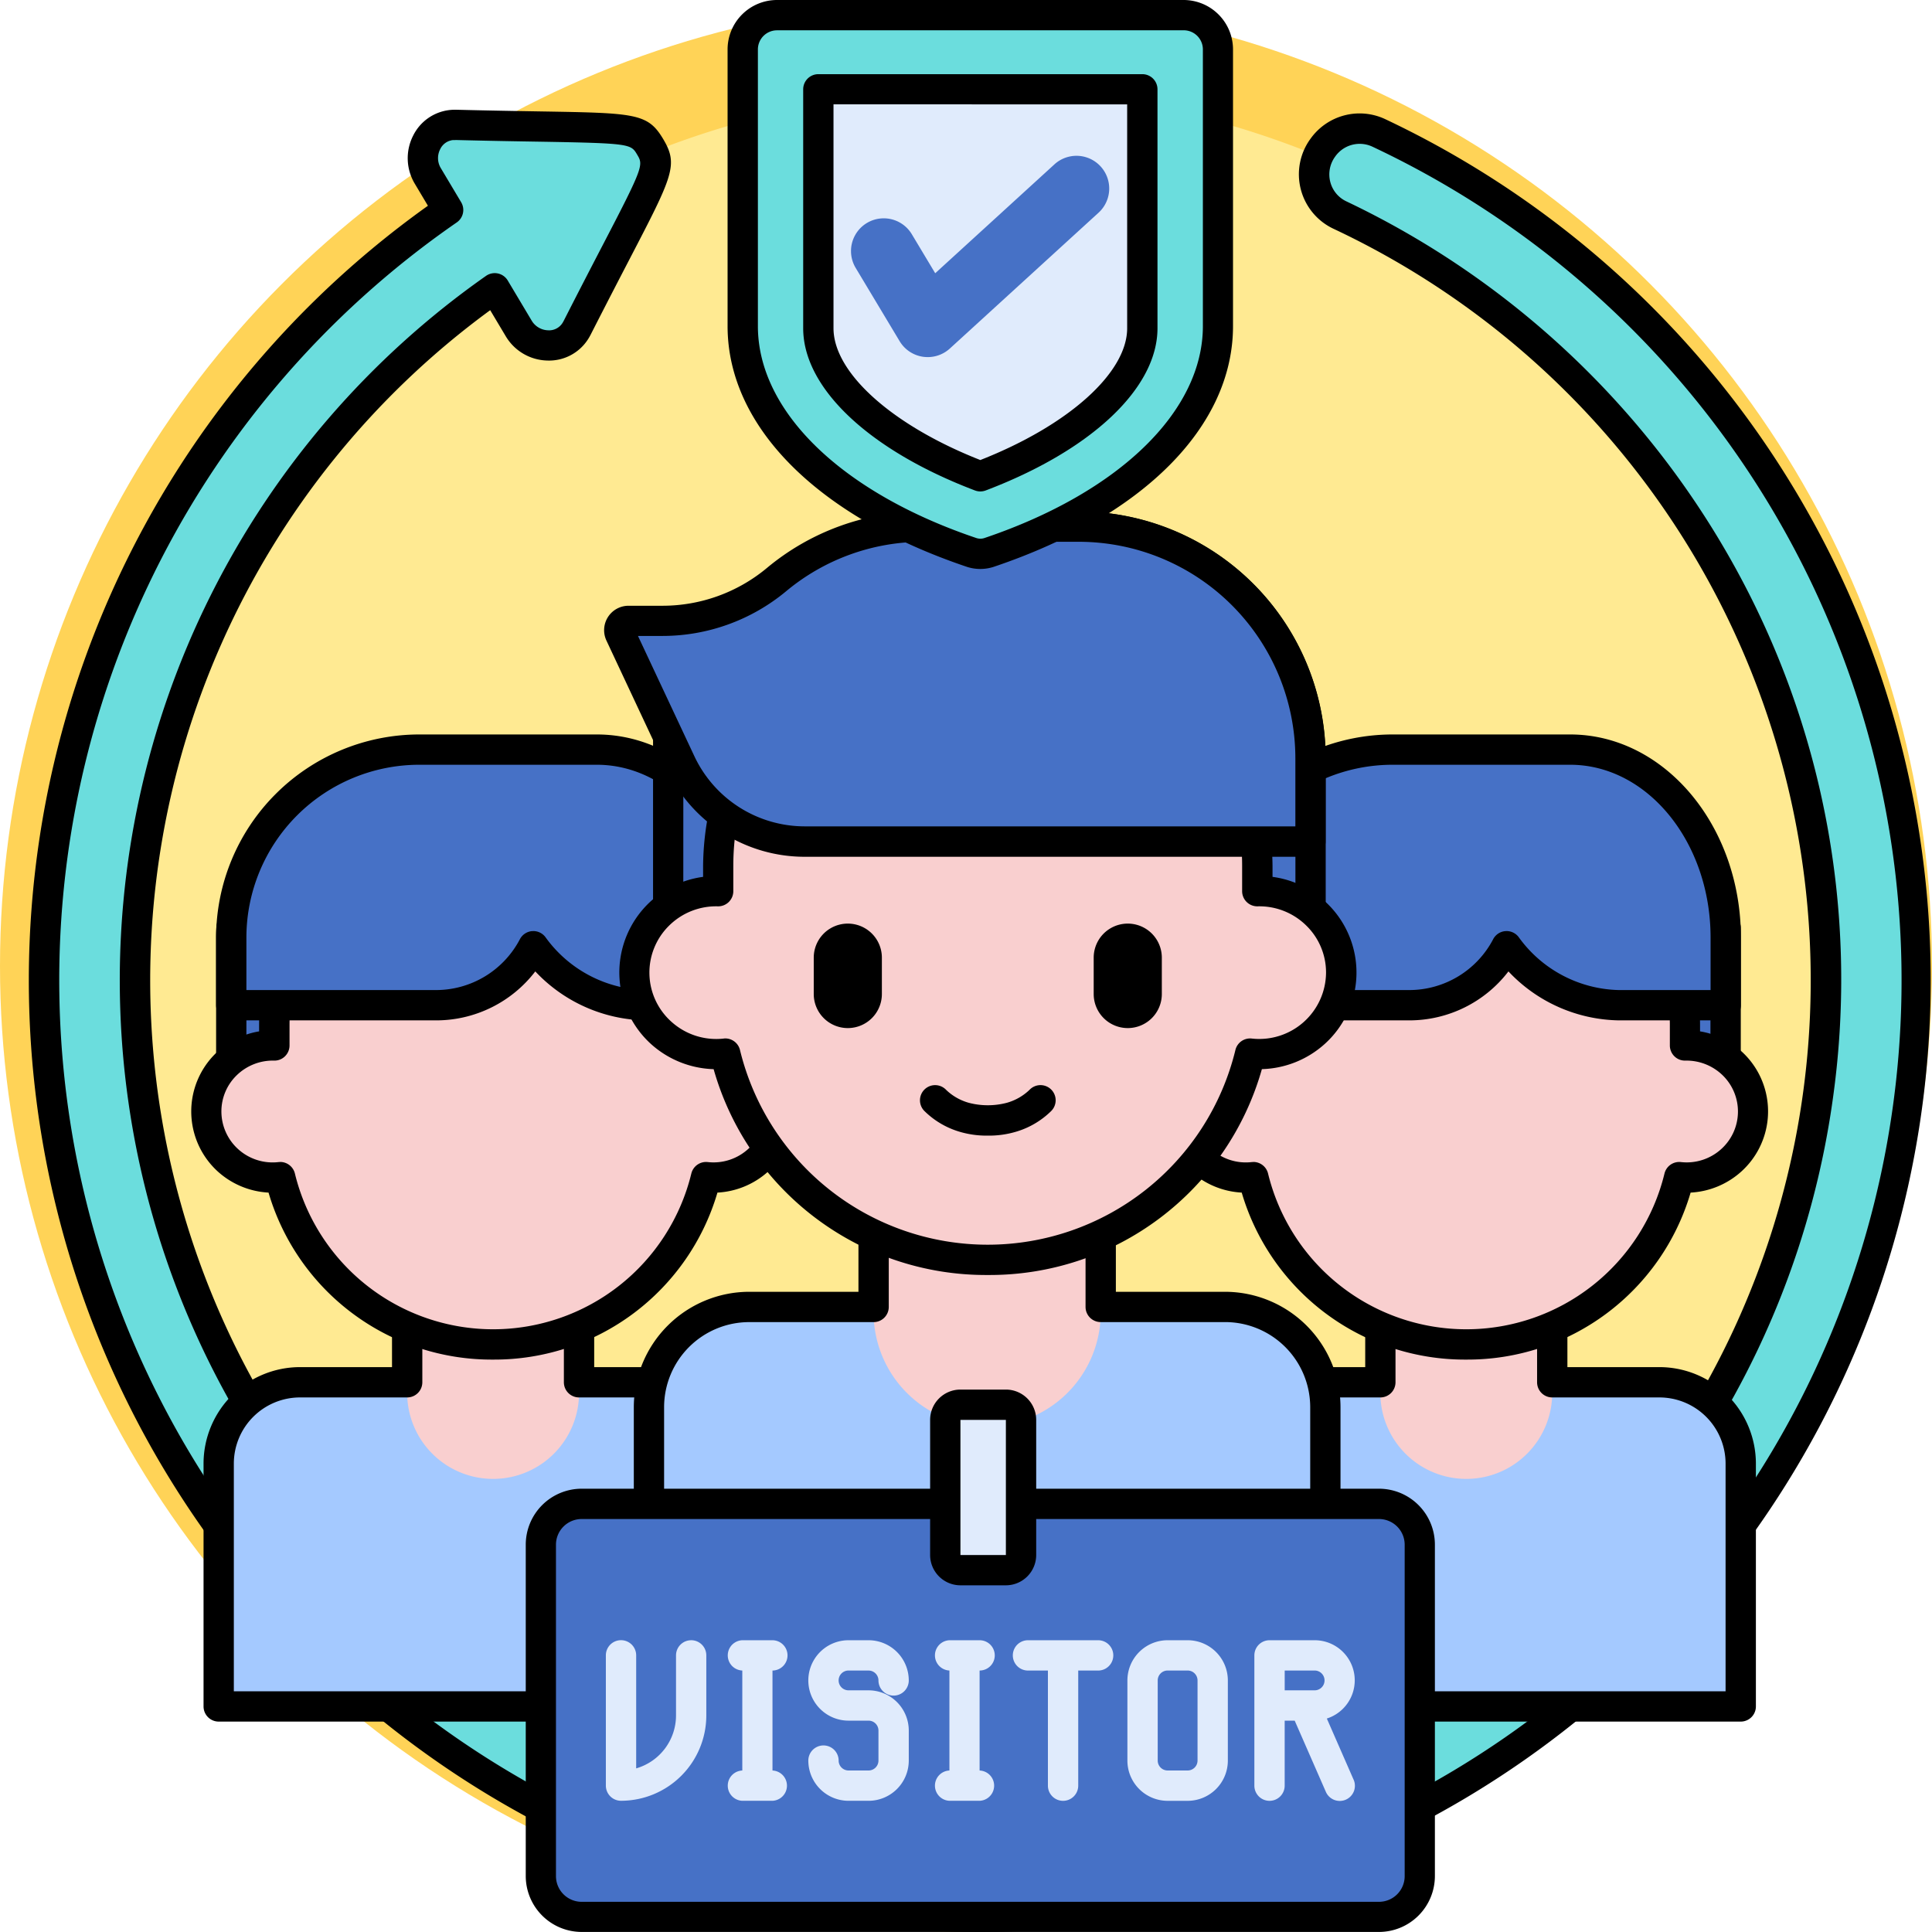 <svg xmlns="http://www.w3.org/2000/svg" xmlns:xlink="http://www.w3.org/1999/xlink" width="75.203" height="75.203" viewBox="0 0 75.203 75.203">
  <defs>
    <clipPath id="clip-path">
      <rect id="Rectángulo_356271" data-name="Rectángulo 356271" width="74.085" height="75.203" fill="none"/>
    </clipPath>
  </defs>
  <g id="Grupo_1071673" data-name="Grupo 1071673" transform="translate(-184 -1136)">
    <g id="Grupo_995637" data-name="Grupo 995637" transform="translate(3 633)">
      <circle id="Elipse_8159" data-name="Elipse 8159" cx="37.602" cy="37.602" r="37.602" transform="translate(181 503)" fill="#ffd357"/>
    </g>
    <g id="Grupo_1071729" data-name="Grupo 1071729" transform="translate(185.118 1136)">
      <g id="Grupo_1071728" data-name="Grupo 1071728" clip-path="url(#clip-path)">
        <path id="Trazado_771172" data-name="Trazado 771172" d="M50.707,23.608a34.68,34.68,0,1,1-34.68,34.68,34.68,34.68,0,0,1,34.68-34.68" transform="translate(-13.664 -20.127)" fill="#ffea92"/>
        <path id="Trazado_771173" data-name="Trazado 771173" d="M53.8,33.85l-.015.021a1.753,1.753,0,0,0,.671,2.614,32.915,32.915,0,1,1-32.9,2.849L22.5,40.9a1.3,1.3,0,0,0,2.18.126,1.422,1.422,0,0,0,.09-.153c3.049-6,3.381-6.144,2.84-7.05s-.848-.685-7.553-.851a1.48,1.48,0,0,0-.178.006,1.3,1.3,0,0,0-.925,1.976l.794,1.331a36.446,36.446,0,1,0,36.224-3,1.757,1.757,0,0,0-2.167.563" transform="translate(-3.421 -28.113)" fill="#6bdddd"/>
        <path id="Trazado_771174" data-name="Trazado 771174" d="M37.067,99.906q-1.638,0-3.287-.146A37.036,37.036,0,0,1,15.539,32.712l-.513-.861a1.932,1.932,0,0,1-.063-1.867,1.808,1.808,0,0,1,1.436-1,2.018,2.018,0,0,1,.251-.009c1.322.033,2.4.05,3.27.065,3.7.062,4.176.07,4.775,1.073s.384,1.423-1.3,4.663c-.408.785-.91,1.753-1.523,2.956a2,2,0,0,1-.126.214,1.8,1.8,0,0,1-1.56.791,1.933,1.933,0,0,1-1.616-.943l-.607-1.017a32.318,32.318,0,1,0,32.823-3.17,2.343,2.343,0,0,1-.9-3.493l.016-.022a2.345,2.345,0,0,1,2.9-.751A37.057,37.057,0,0,1,37.067,99.906ZM16.6,30.155c-.028,0-.057,0-.084,0a.623.623,0,0,0-.5.356.756.756,0,0,0,.022.732l.794,1.331a.589.589,0,0,1-.171.787A35.856,35.856,0,1,0,52.3,30.411a1.166,1.166,0,0,0-1.438.375l-.009.013a1.172,1.172,0,0,0-.19.985,1.154,1.154,0,0,0,.628.758A33.886,33.886,0,0,1,66.316,46.6a33.213,33.213,0,0,1,3.932,20.71A33.5,33.5,0,1,1,17.8,35.442a.59.59,0,0,1,.846.18l.936,1.569a.77.77,0,0,0,.636.369.616.616,0,0,0,.549-.27.873.873,0,0,0,.053-.09c.615-1.208,1.119-2.179,1.528-2.966,1.6-3.073,1.576-3.107,1.333-3.516s-.262-.44-3.782-.5c-.878-.014-1.953-.032-3.279-.065Z" transform="translate(0 -24.703)"/>
        <path id="Trazado_771175" data-name="Trazado 771175" d="M310.22,364.9a3.165,3.165,0,0,0-3.165,3.165v9.453h21.363v-9.453a3.165,3.165,0,0,0-3.165-3.165Z" transform="translate(-261.78 -311.099)" fill="#a4c9ff"/>
        <path id="Trazado_771176" data-name="Trazado 771176" d="M360.156,347.4a3.345,3.345,0,0,1-3.345-3.345v-4.095h6.69v4.095a3.345,3.345,0,0,1-3.345,3.345" transform="translate(-304.199 -289.834)" fill="#f9cfcf"/>
        <path id="Trazado_771177" data-name="Trazado 771177" d="M325.008,353.437H303.645a.59.59,0,0,1-.59-.59v-9.453a3.759,3.759,0,0,1,3.755-3.755h3.582v-3.088a.59.59,0,0,1,.59-.59h6.69a.59.59,0,0,1,.59.59v3.088h3.582a3.759,3.759,0,0,1,3.755,3.755v9.453A.59.59,0,0,1,325.008,353.437Zm-20.773-1.18h20.184v-8.863a2.578,2.578,0,0,0-2.575-2.575h-4.172a.59.59,0,0,1-.59-.59v-3.088h-5.511v3.088a.59.59,0,0,1-.59.59h-4.172a2.578,2.578,0,0,0-2.575,2.575v8.863Z" transform="translate(-258.369 -286.424)"/>
        <path id="Trazado_771178" data-name="Trazado 771178" d="M310.38,244.944q-.009.187-.009.377v7.462h20.288v-7.838Z" transform="translate(-264.607 -208.827)" fill="#4671c6"/>
        <path id="Trazado_771179" data-name="Trazado 771179" d="M327.247,249.962H306.959a.59.59,0,0,1-.59-.59V241.91q0-.2.01-.407a.59.59,0,0,1,.589-.56h20.279a.59.59,0,0,1,.59.59v7.839A.59.59,0,0,1,327.247,249.962Zm-19.7-1.18h19.109v-6.659H307.549Z" transform="translate(-261.195 -205.417)"/>
        <path id="Trazado_771180" data-name="Trazado 771180" d="M323.456,222.582v-.8a8.514,8.514,0,0,0-17.028,0v.8a2.574,2.574,0,1,0,.225,5.13,8.531,8.531,0,0,0,16.578,0,2.574,2.574,0,1,0,.224-5.13Z" transform="translate(-258.985 -181.89)" fill="#f9cfcf"/>
        <path id="Trazado_771181" data-name="Trazado 771181" d="M311.53,231.4a9.049,9.049,0,0,1-8.741-6.5,3.2,3.2,0,0,1-1.967-.814,3.16,3.16,0,0,1,1.6-5.462v-.251a9.1,9.1,0,0,1,18.207,0v.251a3.155,3.155,0,0,1,1.6,5.462,3.2,3.2,0,0,1-1.967.814A9.047,9.047,0,0,1,311.53,231.4Zm-8.289-7.693a.59.59,0,0,1,.574.455,7.941,7.941,0,0,0,15.429,0,.59.59,0,0,1,.636-.451,2,2,0,0,0,1.568-.5,1.968,1.968,0,0,0,.062-2.877,2.022,2.022,0,0,0-1.455-.572.585.585,0,0,1-.424-.168.592.592,0,0,1-.177-.421v-.8a7.924,7.924,0,0,0-15.848,0v.8a.59.59,0,0,1-.177.421.57.57,0,0,1-.425.168,2.009,2.009,0,0,0-1.455.572,1.96,1.96,0,0,0-.595,1.41,1.98,1.98,0,0,0,.656,1.468,2,2,0,0,0,1.568.5A.579.579,0,0,1,303.242,223.711Z" transform="translate(-255.573 -178.478)"/>
        <path id="Trazado_771182" data-name="Trazado 771182" d="M324.6,197.886h-6.915a7.315,7.315,0,0,0-7.315,7.315v2.633h7.964a4.283,4.283,0,0,0,3.794-2.3,5.557,5.557,0,0,0,4.376,2.3h4.154V205.2c0-4.04-2.712-7.315-6.058-7.315" transform="translate(-264.607 -168.708)" fill="#4671c6"/>
        <path id="Trazado_771183" data-name="Trazado 771183" d="M327.247,205.015h-4.154a6.028,6.028,0,0,1-4.3-1.906,4.86,4.86,0,0,1-3.865,1.906h-7.964a.59.59,0,0,1-.59-.59v-2.634a7.914,7.914,0,0,1,7.905-7.905h6.915c3.665,0,6.647,3.546,6.647,7.905v2.634a.59.59,0,0,1-.59.59m-8.53-3.476a.589.589,0,0,1,.466.229,4.938,4.938,0,0,0,3.91,2.067h3.564v-2.044c0-3.708-2.453-6.726-5.468-6.726h-6.915a6.733,6.733,0,0,0-6.726,6.726v2.044h7.375a3.689,3.689,0,0,0,3.272-1.981.59.59,0,0,1,.471-.313Z" transform="translate(-261.195 -165.297)"/>
        <path id="Trazado_771184" data-name="Trazado 771184" d="M53.316,364.9a3.165,3.165,0,0,0-3.165,3.165v9.453H71.514v-9.453a3.165,3.165,0,0,0-3.165-3.165Z" transform="translate(-42.756 -311.099)" fill="#a4c9ff"/>
        <path id="Trazado_771185" data-name="Trazado 771185" d="M103.252,347.4a3.345,3.345,0,0,1-3.345-3.345v-4.095h6.69v4.095a3.345,3.345,0,0,1-3.345,3.345" transform="translate(-85.176 -289.834)" fill="#f9cfcf"/>
        <path id="Trazado_771186" data-name="Trazado 771186" d="M68.1,353.437H46.741a.59.59,0,0,1-.59-.59v-9.453a3.759,3.759,0,0,1,3.754-3.755h3.582v-3.088a.59.59,0,0,1,.59-.59h6.69a.59.59,0,0,1,.59.59v3.088h3.582a3.758,3.758,0,0,1,3.754,3.755v9.453a.59.59,0,0,1-.59.59m-20.773-1.18H67.514v-8.863a2.578,2.578,0,0,0-2.575-2.575H60.767a.59.59,0,0,1-.59-.59v-3.088h-5.51v3.088a.59.59,0,0,1-.59.59H49.905a2.578,2.578,0,0,0-2.575,2.575Z" transform="translate(-39.346 -286.424)"/>
        <path id="Trazado_771187" data-name="Trazado 771187" d="M53.474,244.944q-.009.187-.009.377v7.462H73.753v-7.838Z" transform="translate(-45.582 -208.827)" fill="#4671c6"/>
        <path id="Trazado_771188" data-name="Trazado 771188" d="M70.343,249.962H50.055a.59.59,0,0,1-.59-.59V241.91q0-.2.01-.407a.59.59,0,0,1,.589-.56H70.343a.59.59,0,0,1,.59.59v7.839A.59.59,0,0,1,70.343,249.962Zm-19.7-1.18H69.753v-6.659H50.645Z" transform="translate(-42.171 -205.417)"/>
        <path id="Trazado_771189" data-name="Trazado 771189" d="M66.552,222.582v-.8a8.514,8.514,0,0,0-17.028,0v.8a2.574,2.574,0,1,0,.225,5.13,8.531,8.531,0,0,0,16.578,0,2.574,2.574,0,1,0,.224-5.13" transform="translate(-39.962 -181.89)" fill="#f9cfcf"/>
        <path id="Trazado_771190" data-name="Trazado 771190" d="M54.626,231.4a9.049,9.049,0,0,1-8.741-6.5,3.2,3.2,0,0,1-1.967-.814,3.16,3.16,0,0,1,1.6-5.462v-.251a9.1,9.1,0,0,1,18.207,0v.251a3.155,3.155,0,0,1,1.6,5.462,3.2,3.2,0,0,1-1.967.814A9.048,9.048,0,0,1,54.626,231.4Zm-8.288-7.693a.59.59,0,0,1,.574.455,7.941,7.941,0,0,0,15.429,0,.59.59,0,0,1,.636-.451,2,2,0,0,0,1.568-.5,1.968,1.968,0,0,0,.062-2.877,2.033,2.033,0,0,0-1.455-.572.573.573,0,0,1-.425-.168.592.592,0,0,1-.177-.421v-.8a7.924,7.924,0,0,0-15.848,0v.8a.59.59,0,0,1-.177.421.583.583,0,0,1-.425.168,2.016,2.016,0,0,0-1.455.572,1.959,1.959,0,0,0-.595,1.41,1.98,1.98,0,0,0,.656,1.468,2,2,0,0,0,1.568.5A.516.516,0,0,1,46.338,223.711Z" transform="translate(-36.55 -178.478)"/>
        <path id="Trazado_771191" data-name="Trazado 771191" d="M67.7,197.886H60.78a7.315,7.315,0,0,0-7.315,7.315v2.633h7.964a4.283,4.283,0,0,0,3.794-2.3,5.557,5.557,0,0,0,4.376,2.3h4.154V205.2C73.753,201.161,71.041,197.886,67.7,197.886Z" transform="translate(-45.582 -168.708)" fill="#4671c6"/>
        <path id="Trazado_771192" data-name="Trazado 771192" d="M70.343,205.015H66.189a6.027,6.027,0,0,1-4.3-1.906,4.861,4.861,0,0,1-3.866,1.906H50.055a.59.59,0,0,1-.59-.59v-2.634a7.914,7.914,0,0,1,7.905-7.905h6.915c3.666,0,6.648,3.546,6.648,7.905v2.634a.59.59,0,0,1-.59.59m-8.53-3.476a.589.589,0,0,1,.466.229,4.938,4.938,0,0,0,3.909,2.067h3.564v-2.044c0-3.708-2.453-6.726-5.468-6.726H57.37a6.733,6.733,0,0,0-6.726,6.726v2.044h7.374a3.689,3.689,0,0,0,3.273-1.981.59.59,0,0,1,.471-.313l.051,0" transform="translate(-42.171 -165.297)"/>
        <path id="Trazado_771193" data-name="Trazado 771193" d="M186.321,344.854a3.9,3.9,0,0,1,3.9,3.9V360.4H163.893v-11.65a3.9,3.9,0,0,1,3.9-3.9h18.527Z" transform="translate(-139.727 -294.005)" fill="#a4c9ff"/>
        <path id="Trazado_771194" data-name="Trazado 771194" d="M227.459,318.1a4.42,4.42,0,0,0,4.42-4.42V308h-8.84v5.68A4.42,4.42,0,0,0,227.459,318.1Z" transform="translate(-190.152 -262.587)" fill="#f9cfcf"/>
        <path id="Trazado_771195" data-name="Trazado 771195" d="M186.653,326.188H160.325a.59.59,0,0,1-.59-.59v-11.65a4.5,4.5,0,0,1,4.49-4.49h4.254V304.59a.59.59,0,0,1,.59-.59h8.84a.59.59,0,0,1,.59.59v4.868h4.254a4.5,4.5,0,0,1,4.49,4.49V325.6A.59.59,0,0,1,186.653,326.188Zm-25.738-1.18h25.149v-11.06a3.315,3.315,0,0,0-3.311-3.311h-4.844a.59.59,0,0,1-.59-.59V305.18h-7.66v4.868a.59.59,0,0,1-.59.59h-4.844a3.315,3.315,0,0,0-3.311,3.311v11.06Z" transform="translate(-136.182 -259.175)"/>
        <path id="Trazado_771196" data-name="Trazado 771196" d="M179.163,144.85v-5.83h5.62a9.016,9.016,0,0,1,9.016,9.016v9.2h-25V144.85Z" transform="translate(-143.906 -118.521)" fill="#4671c6"/>
        <path id="Trazado_771197" data-name="Trazado 771197" d="M190.386,154.412h-25a.59.59,0,0,1-.59-.59V141.439a.59.59,0,0,1,.59-.59h9.778v-5.24a.59.59,0,0,1,.59-.59h5.62a9.616,9.616,0,0,1,9.605,9.606v9.2A.59.59,0,0,1,190.386,154.412Zm-24.414-1.18H189.8v-8.606a8.435,8.435,0,0,0-8.426-8.426h-5.03v5.24a.59.59,0,0,1-.59.59h-9.778Z" transform="translate(-140.494 -115.111)"/>
        <path id="Trazado_771198" data-name="Trazado 771198" d="M163.12,169.455v-.983a10.493,10.493,0,0,1,20.985,0v.983a3.173,3.173,0,1,1-.277,6.322,10.513,10.513,0,0,1-20.431,0,3.173,3.173,0,1,1-.277-6.322Z" transform="translate(-136.283 -134.766)" fill="#f9cfcf"/>
        <path id="Trazado_771199" data-name="Trazado 771199" d="M170.2,180.985a11.014,11.014,0,0,1-10.668-8.012A3.813,3.813,0,0,1,157.1,172a3.757,3.757,0,0,1,2.022-6.512v-.427a11.083,11.083,0,0,1,22.165,0v.427a3.761,3.761,0,0,1,2.14,1.047,3.743,3.743,0,0,1-.117,5.465,3.812,3.812,0,0,1-2.437.972A11.013,11.013,0,0,1,170.2,180.985Zm-10.215-9.208a.59.59,0,0,1,.574.455,9.923,9.923,0,0,0,19.282,0,.588.588,0,0,1,.636-.451,2.6,2.6,0,0,0,2.893-2.567,2.553,2.553,0,0,0-.774-1.835,2.6,2.6,0,0,0-1.892-.744.59.59,0,0,1-.6-.59v-.983a9.9,9.9,0,0,0-19.806,0v.983a.59.59,0,0,1-.6.59,2.6,2.6,0,0,0-1.892.744,2.564,2.564,0,0,0,.08,3.746,2.6,2.6,0,0,0,2.039.657C159.946,171.778,159.967,171.777,159.988,171.777Z" transform="translate(-132.872 -131.356)"/>
        <path id="Trazado_771200" data-name="Trazado 771200" d="M208.561,247.887a1.326,1.326,0,0,0,1.326-1.326v-1.415a1.326,1.326,0,0,0-2.652,0v1.415a1.326,1.326,0,0,0,1.326,1.326" transform="translate(-176.678 -207.869)"/>
        <path id="Trazado_771201" data-name="Trazado 771201" d="M282.467,247.887a1.326,1.326,0,0,0,1.326-1.326v-1.415a1.326,1.326,0,1,0-2.652,0v1.415a1.326,1.326,0,0,0,1.326,1.326" transform="translate(-239.687 -207.869)"/>
        <path id="Trazado_771202" data-name="Trazado 771202" d="M173.814,139.02a9.016,9.016,0,0,1,9.016,9.016v3.246h-19.7a5.322,5.322,0,0,1-4.82-3.064l-2.351-5.017a.361.361,0,0,1,.326-.514h1.321a6.927,6.927,0,0,0,4.436-1.607,8.878,8.878,0,0,1,5.685-2.059Z" transform="translate(-132.937 -118.521)" fill="#4671c6"/>
        <path id="Trazado_771203" data-name="Trazado 771203" d="M237.989,288.481a3.682,3.682,0,0,1-1.085-.147,3.266,3.266,0,0,1-1.371-.8.59.59,0,1,1,.837-.831,2.082,2.082,0,0,0,.878.5,2.912,2.912,0,0,0,1.483,0,2.092,2.092,0,0,0,.878-.5.59.59,0,1,1,.838.83,3.261,3.261,0,0,1-1.372.8A3.675,3.675,0,0,1,237.989,288.481Z" transform="translate(-200.657 -244.277)"/>
        <path id="Trazado_771204" data-name="Trazado 771204" d="M179.417,148.461h-19.7a5.934,5.934,0,0,1-5.354-3.4l-2.351-5.017a.951.951,0,0,1,.861-1.354H154.2a6.351,6.351,0,0,0,4.058-1.47,9.485,9.485,0,0,1,6.063-2.2H170.4a9.616,9.616,0,0,1,9.605,9.606v3.246A.59.59,0,0,1,179.417,148.461Zm-26.179-8.6,2.2,4.691a4.749,4.749,0,0,0,4.285,2.725h19.106v-2.656A8.435,8.435,0,0,0,170.4,136.2h-6.082a8.3,8.3,0,0,0-5.307,1.922,7.532,7.532,0,0,1-4.814,1.743h-.96Z" transform="translate(-129.525 -115.111)"/>
        <path id="Trazado_771205" data-name="Trazado 771205" d="M205.656,4H189.829a1.334,1.334,0,0,0-1.334,1.334V16.1c0,3.6,3.374,6.941,8.9,8.807h0a1.093,1.093,0,0,0,.7,0h0c5.524-1.866,8.9-5.206,8.9-8.807V5.334A1.334,1.334,0,0,0,205.656,4Z" transform="translate(-160.701 -3.41)" fill="#6bdddd"/>
        <path id="Trazado_771206" data-name="Trazado 771206" d="M214.754,38.622c-3.8-1.443-6.305-3.709-6.305-5.763v-9.3H221.06v9.3C221.06,34.913,218.556,37.178,214.754,38.622Z" transform="translate(-177.713 -20.081)" fill="#e0ebfc"/>
        <path id="Trazado_771207" data-name="Trazado 771207" d="M220.055,48.863a1.291,1.291,0,0,1-.184-.013,1.272,1.272,0,0,1-.908-.605l-1.712-2.854a1.274,1.274,0,0,1,2.185-1.311l.911,1.519,4.659-4.255a1.274,1.274,0,0,1,1.718,1.881l-5.809,5.306A1.273,1.273,0,0,1,220.055,48.863Z" transform="translate(-185.062 -34.963)" fill="#4671c6"/>
        <path id="Trazado_771208" data-name="Trazado 771208" d="M194.334,22.147a1.683,1.683,0,0,1-.538-.088c-5.822-1.967-9.3-5.468-9.3-9.366V1.923A1.925,1.925,0,0,1,186.42,0h15.827a1.925,1.925,0,0,1,1.923,1.923v10.77c0,3.9-3.476,7.4-9.3,9.366A1.678,1.678,0,0,1,194.334,22.147ZM186.42,1.18a.744.744,0,0,0-.744.744v10.77c0,3.317,3.256,6.478,8.5,8.248a.5.5,0,0,0,.321,0c5.241-1.771,8.5-4.931,8.5-8.248V1.923a.745.745,0,0,0-.744-.744Z" transform="translate(-157.293)"/>
        <path id="Trazado_771209" data-name="Trazado 771209" d="M211.342,35.8a.59.59,0,0,1-.209-.038c-4.124-1.566-6.686-3.985-6.686-6.314v-9.3a.59.59,0,0,1,.59-.59h12.611a.59.59,0,0,1,.59.59v9.3c0,2.329-2.562,4.749-6.686,6.314A.6.6,0,0,1,211.342,35.8Zm-5.715-15.068v8.715c0,1.737,2.288,3.783,5.715,5.131,3.428-1.347,5.716-3.394,5.716-5.131V20.734Z" transform="translate(-174.301 -16.671)"/>
        <path id="Trazado_771210" data-name="Trazado 771210" d="M167.833,413.073H136.8a1.586,1.586,0,0,1-1.586-1.586v-12.9A1.586,1.586,0,0,1,136.8,397h31.036a1.586,1.586,0,0,1,1.586,1.586v12.9A1.586,1.586,0,0,1,167.833,413.073Z" transform="translate(-115.274 -338.462)" fill="#4671c6"/>
        <path id="Trazado_771211" data-name="Trazado 771211" d="M186.725,433.59a.59.59,0,0,0-.59-.59h-1.17a.59.59,0,0,0,0,1.179v3.892a.59.59,0,0,0,0,1.179h1.17a.59.59,0,0,0,.005-1.179V434.18A.591.591,0,0,0,186.725,433.59Z" transform="translate(-157.189 -369.154)" fill="#e0ebfc"/>
        <path id="Trazado_771212" data-name="Trazado 771212" d="M292.384,433h-.78a1.567,1.567,0,0,0-1.565,1.565v3.121a1.567,1.567,0,0,0,1.565,1.565h.78a1.567,1.567,0,0,0,1.565-1.565v-3.121A1.567,1.567,0,0,0,292.384,433m.385,4.685a.386.386,0,0,1-.385.385h-.78a.386.386,0,0,1-.385-.385v-3.121a.386.386,0,0,1,.385-.385h.78a.386.386,0,0,1,.385.385Z" transform="translate(-247.273 -369.154)" fill="#e0ebfc"/>
        <path id="Trazado_771213" data-name="Trazado 771213" d="M327.4,438.424l-1.04-2.376a1.561,1.561,0,0,0-.476-3.048h-1.755a.59.59,0,0,0-.59.59v5.071a.59.59,0,1,0,1.18,0V436.13h.39l1.211,2.767a.59.59,0,1,0,1.081-.473Zm-1.515-3.474h-1.165v-.771h1.165a.385.385,0,1,1,0,.771" transform="translate(-275.831 -369.154)" fill="#e0ebfc"/>
        <path id="Trazado_771214" data-name="Trazado 771214" d="M207.37,434.18h.78a.386.386,0,0,1,.385.385.59.59,0,1,0,1.18,0A1.567,1.567,0,0,0,208.15,433h-.78a1.565,1.565,0,1,0,0,3.13h.78a.386.386,0,0,1,.385.385v1.17a.386.386,0,0,1-.385.385h-.78a.386.386,0,0,1-.385-.385.59.59,0,1,0-1.18,0,1.567,1.567,0,0,0,1.565,1.565h.78a1.567,1.567,0,0,0,1.565-1.565v-1.17a1.567,1.567,0,0,0-1.565-1.565h-.78a.385.385,0,1,1,0-.771Z" transform="translate(-175.459 -369.154)" fill="#e0ebfc"/>
        <path id="Trazado_771215" data-name="Trazado 771215" d="M263.111,433h-2.73a.59.59,0,0,0,0,1.18h.776v4.481a.59.59,0,1,0,1.18,0V434.18h.775a.59.59,0,1,0,0-1.18" transform="translate(-221.485 -369.154)" fill="#e0ebfc"/>
        <path id="Trazado_771216" data-name="Trazado 771216" d="M155.683,433a.59.59,0,0,0-.59.59v2.34a2.145,2.145,0,0,1-1.551,2.058v-4.4a.59.59,0,1,0-1.18,0v5.071a.59.59,0,0,0,.59.59,3.324,3.324,0,0,0,3.32-3.32v-2.34a.59.59,0,0,0-.59-.59" transform="translate(-129.897 -369.154)" fill="#e0ebfc"/>
        <path id="Trazado_771217" data-name="Trazado 771217" d="M241.435,433.59a.59.59,0,0,0-.59-.59h-1.17a.59.59,0,0,0-.005,1.179v3.892a.59.59,0,0,0,.005,1.179h1.17a.59.59,0,0,0,0-1.179v-3.892A.589.589,0,0,0,241.435,433.59Z" transform="translate(-203.832 -369.154)" fill="#e0ebfc"/>
        <path id="Trazado_771218" data-name="Trazado 771218" d="M164.421,410.253H133.385a2.179,2.179,0,0,1-2.176-2.176v-12.9A2.179,2.179,0,0,1,133.385,393h31.036a2.178,2.178,0,0,1,2.176,2.176v12.9A2.178,2.178,0,0,1,164.421,410.253ZM133.385,394.18a1,1,0,0,0-1,1v12.9a1,1,0,0,0,1,1h31.036a1,1,0,0,0,1-1v-12.9a1,1,0,0,0-1-1Z" transform="translate(-111.862 -335.052)"/>
        <rect id="Rectángulo_356270" data-name="Rectángulo 356270" width="2.949" height="6.439" rx="1.475" transform="translate(35.677 54.68)" fill="#e0ebfc"/>
        <path id="Trazado_771219" data-name="Trazado 771219" d="M240.908,374.452h-1.769a1.181,1.181,0,0,1-1.18-1.18v-5.259a1.181,1.181,0,0,1,1.18-1.18h1.769a1.181,1.181,0,0,1,1.18,1.18v5.259a1.181,1.181,0,0,1-1.18,1.18m-1.769-6.439v5.26h1.769v-5.259h-1.769Z" transform="translate(-202.872 -312.744)"/>
      </g>
    </g>
  </g>
</svg>

